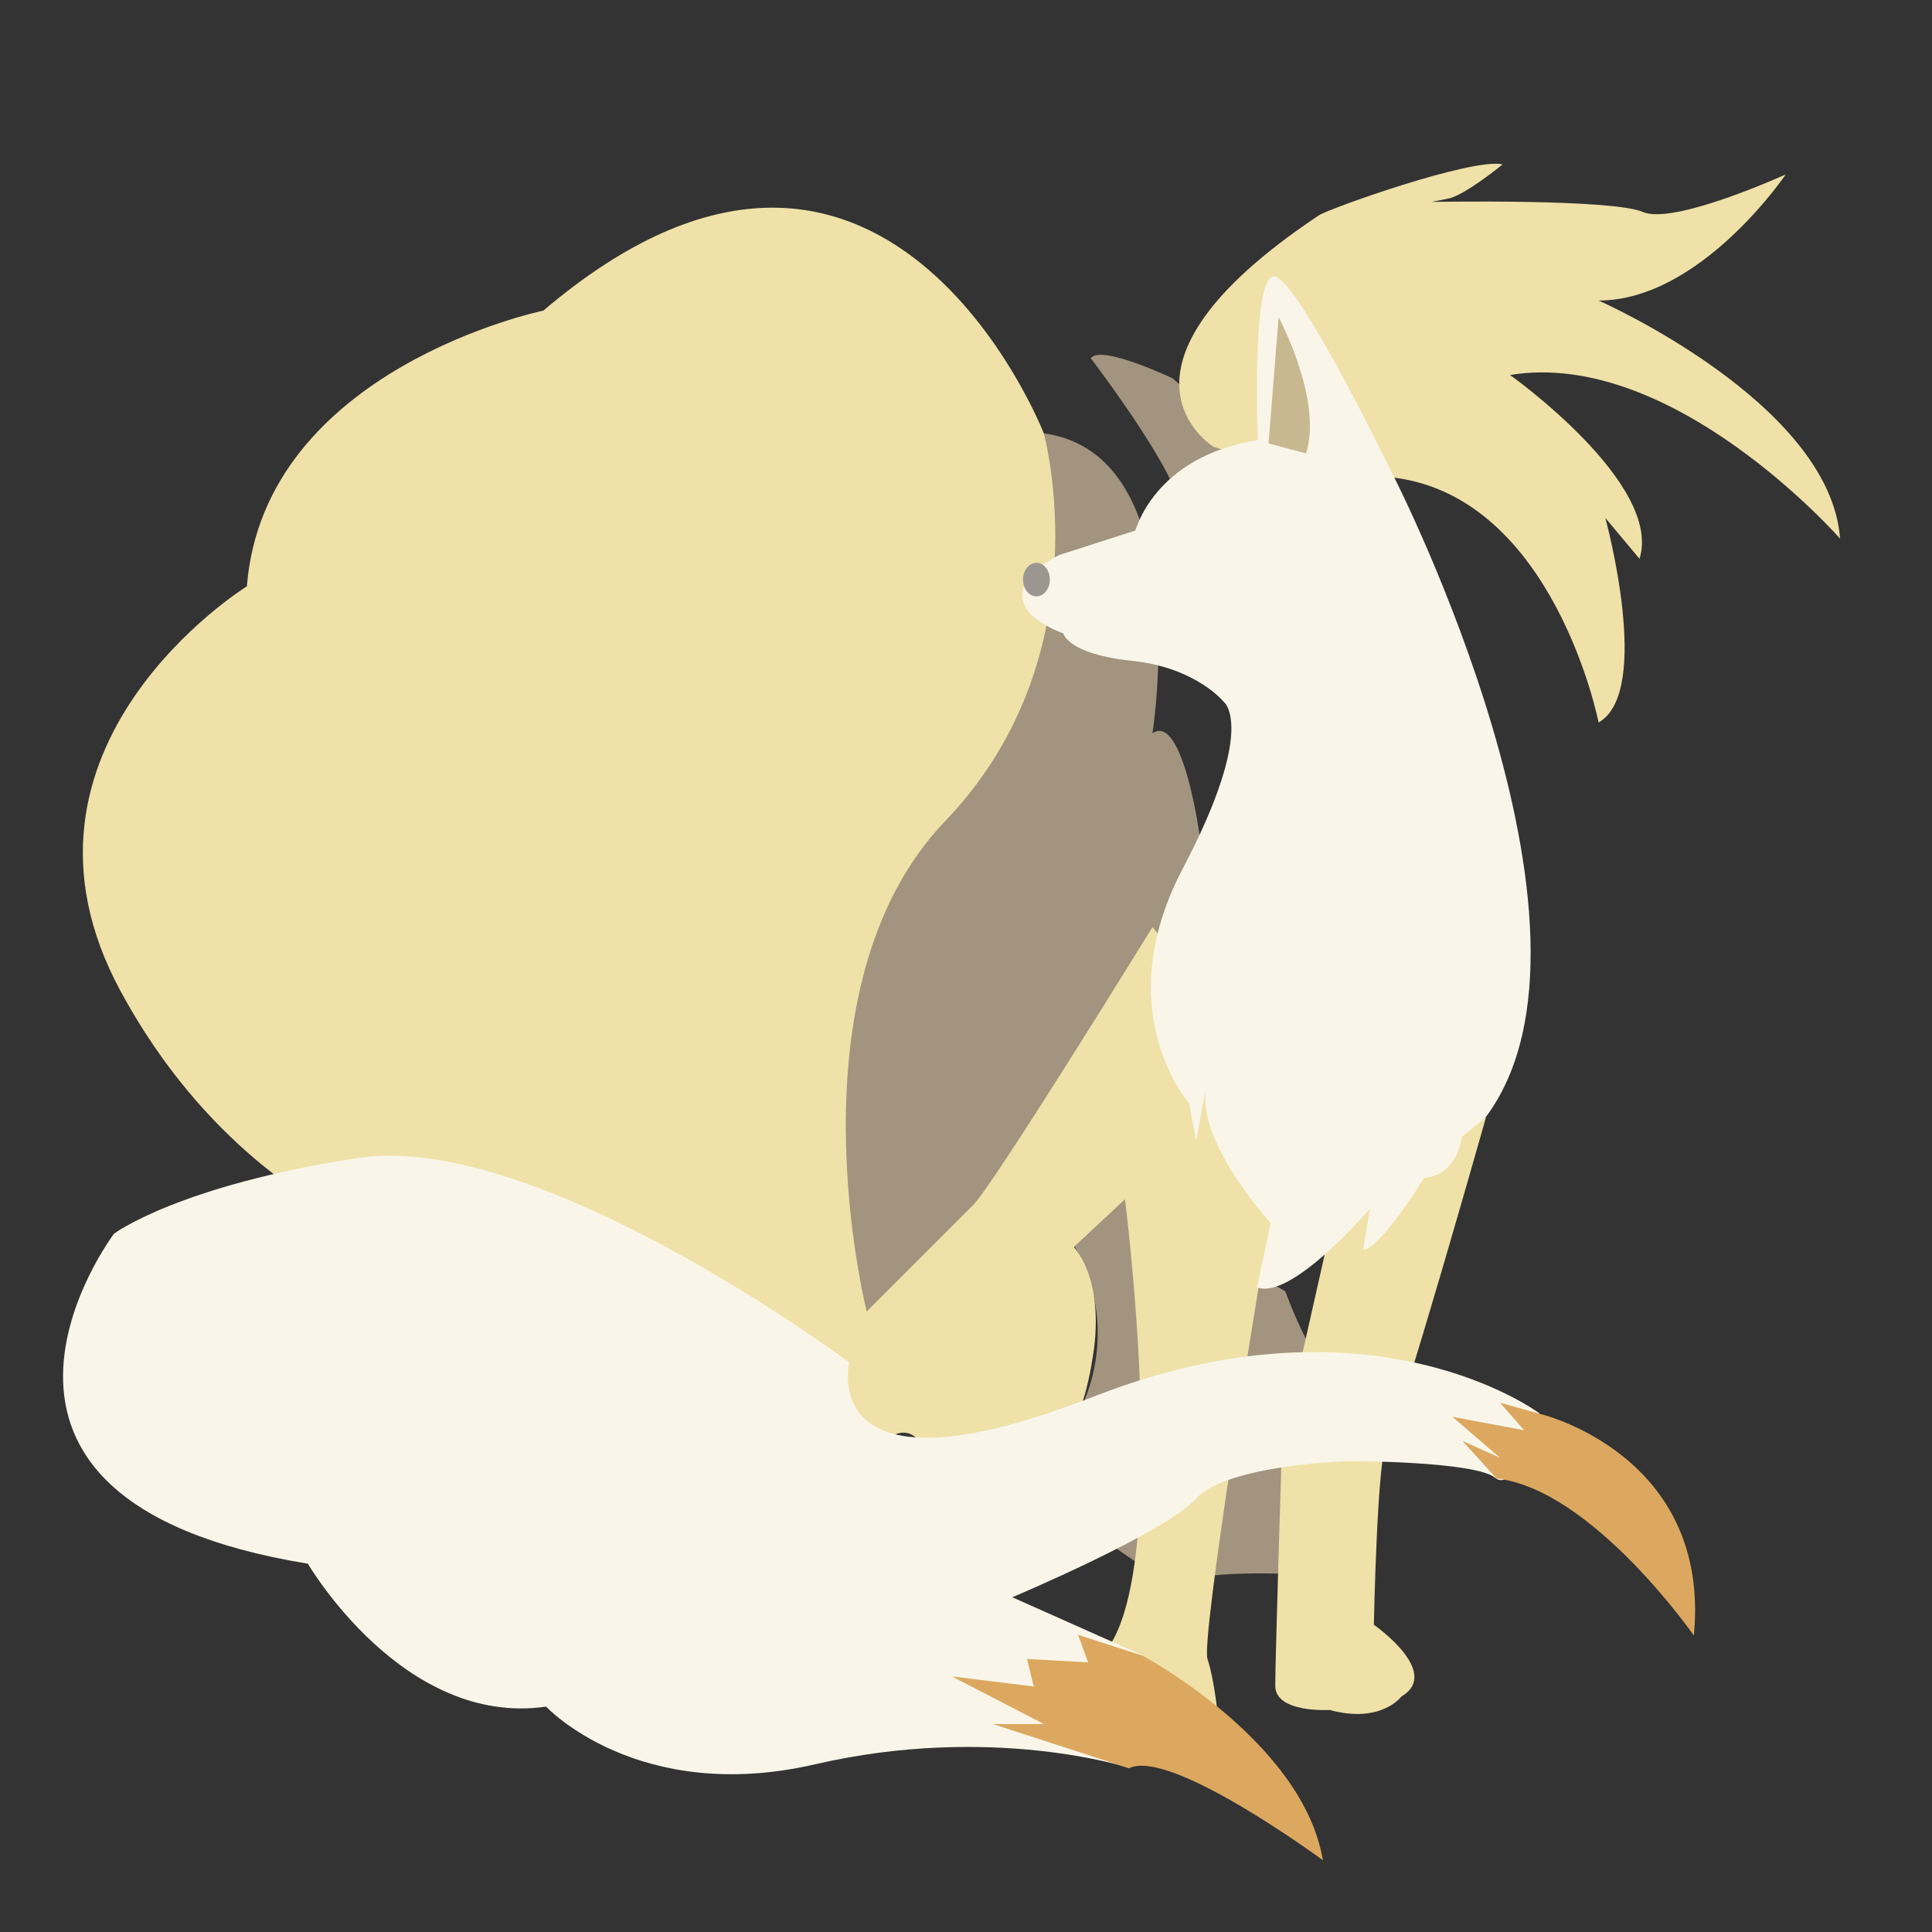 <?xml version="1.0" encoding="utf-8"?>
<!-- Generator: Adobe Illustrator 23.0.4, SVG Export Plug-In . SVG Version: 6.00 Build 0)  -->
<svg version="1.1" id="Layer_1" xmlns="http://www.w3.org/2000/svg" xmlns:xlink="http://www.w3.org/1999/xlink" x="0px" y="0px"
	 viewBox="0 0 288 288" style="enable-background:new 0 0 288 288;" xml:space="preserve">
<rect x="0" y="0" width="288" height="288" fill="#333333" stroke="none"/>
<style type="text/css">
	.st0{fill:#A2947F;}
	.st1{fill:#EFE1A8;}
	.st2{fill:#F9F6E9;}
	.st3{fill:#DCA85F;}
	.st4{fill:#9B9790;}
	.st5{fill:#C7B890;}
</style>
<path class="st0" d="M178.9,125c0,0-2.5-18.8-7.1-15.7c0,0,6.6-41.6-16.2-44.7c-0.2,14.6-4.3,23.8-8.1,29.4
	c-5.5,8.2-12.6,12.7-15.7,24.4c-1.2,4.6-0.4,4.7-1.5,11.2c-2.5,14-7.9,20.6-10.2,27.4c-2.6,7.7-2.6,19.8,9.1,38.6
	c14.6-13.9,29.1-27.7,43.7-41.6L178.9,125z"/>
<path class="st0" d="M191.6,192.5c0,0,4.6,12.7,7.6,12.2c3-0.5-7.6,29.9-7.6,29.9s-13.7-0.5-14.7,1.5c-1,2-13.7-7.6-13.7-7.6
	l-2-18.8c0,0,6.1-11.2-1-23.9l7.6-7.1L191.6,192.5z"/>
<path class="st1" d="M155.6,64.6c0,0-23.9-61.4-74.6-18.3c0,0-41.6,8.6-44.2,41.1c0,0-38.6,23.9-18.8,60.4
	c19.8,36.5,52.3,41.1,52.3,41.1c3.5,4.2,17.9,20.3,40.1,21.3c6.3,0.3,11.8-0.7,16.2-2c-1.5,8.7-0.9,10.8,0,11.2
	c1.8,0.7,4.9-6.4,8.5-5.8c3.4,0.5,3.2,7.2,6.7,8.9c2.8,1.3,8.2-0.5,19.3-12.7c0.8-2.2,1.5-5.2,2-8.9c0.6-4.9,0.3-10.9-3-15l7.6-7.1
	c0,0,7.1,55.3-3,67.5l16.8,9.1c0,0-0.5-5.1-1.5-8.1s7.6-55.3,7.6-55.3l9.6-22.8l-25.4-31c0,0-24.4,39.6-26.9,41.6l-15.7,15.7
	c0,0-12.2-48.2,11.7-73.1C164.7,97.6,155.6,64.6,155.6,64.6z"/>
<path class="st0" d="M174.8,56.4c0,0-10.7-5.1-12.2-3c0,0,13.2,17.3,13.2,22.3C175.9,75.7,193.6,72.7,174.8,56.4z"/>
<path class="st1" d="M180.9,66.6c0,0-18.8-11.5,15.7-34.5c1.5-1,22.8-8.6,27.4-7.6c0,0-5.6,4.6-8.1,5.1c-2.5,0.5-2.5,0.5-2.5,0.5
	s26.9-0.5,31.5,1.5c4.6,2,21.3-5.6,21.3-5.6s-12.7,18.8-27.9,18.8c0,0,34.5,15.2,36,35.5c0,0-24.9-28.4-49.2-24.4
	c0,0,22.8,16.2,19.3,27.4l-5.1-6.1c0,0,7.1,25.9-1,30.5c0,0-6.6-33.5-30.5-36.5C184,68.1,180.9,66.6,180.9,66.6z"/>
<path class="st1" d="M221.5,166.6c0,0-13.2,46.7-14.7,48.2s-2,27.4-2,27.4s10.2,7.1,4.1,10.7c0,0-3,4.1-10.7,2c0,0-8.1,0.5-8.1-3.6
	c0-4.1,1-36,1-36l8.1-36C199.2,179.3,220,165.6,221.5,166.6z"/>
<path class="st2" d="M126.6,203.1c0,0-46.2-34.5-73.1-30.5C26.6,176.7,17,183.9,17,183.9s-29.9,39.6,28.9,49.2
	c0,0,14.2,24.4,35.5,21.3c0,0,13.7,14.7,40.1,8.6c26.4-6.1,46.7,0.5,46.7,0.5l2-16.8l-19.3-8.6c0,0,22.8-9.6,27.4-14.7
	c4.6-5.1,22.8-5.6,22.8-5.6s18.8,0,21.8,2.5c3,2.5,6.6-9.6,6.6-9.6s-24.9-18.8-66.5-2.5S126.6,203.1,126.6,203.1z"/>
<path class="st2" d="M187.5,65.6c0,0-1-24.9,2.5-24.4c3.6,0.5,17.8,29.9,17.8,29.9s34.5,67.5,13.7,95.4l-3.6,3c0,0-0.5,5.6-5.6,6.1
	c0,0-6.6,10.7-9.1,10.7l1-6.1c0,0-11.7,13.7-16.8,11.7l2-9.6c0,0-11.2-12.2-9.6-20.3l-1.5,8.1l-0.7-3.7l-0.3-1.9c0,0-12.2-13.7-1-35
	s6.1-24.9,6.1-24.9s-4.1-5.1-13.7-6.1c-9.6-1-10.2-4.1-10.2-4.1s-6.1-2-6.1-5.6s5.6-6.1,5.6-6.1l11.2-3.6
	C169.3,79.3,171.8,68.1,187.5,65.6z"/>
<path class="st3" d="M229.7,210.8c0,0,25.4,6.1,22.8,33c0,0-15.2-21.8-29.4-23.4l-5.1-5.6l5.6,2.5l-7.1-6.1l10.7,2l-3.6-4.1
	L229.7,210.8z"/>
<path class="st3" d="M170.3,246.8c0,0,23.9,12.7,26.9,30.5c0,0-22.8-16.8-28.9-13.7l-20.3-6.6h7.6l-13.7-7.1l12.2,1.5l-1-4.1
	l9.1,0.5l-1.5-4.1L170.3,246.8z"/>
<ellipse class="st4" cx="154.5" cy="86.4" rx="2" ry="2.5"/>
<path class="st5" d="M189.1,66.1l1.5-18.8c0,0,6.6,12.2,4.1,20.3L189.1,66.1z"/>
</svg>
